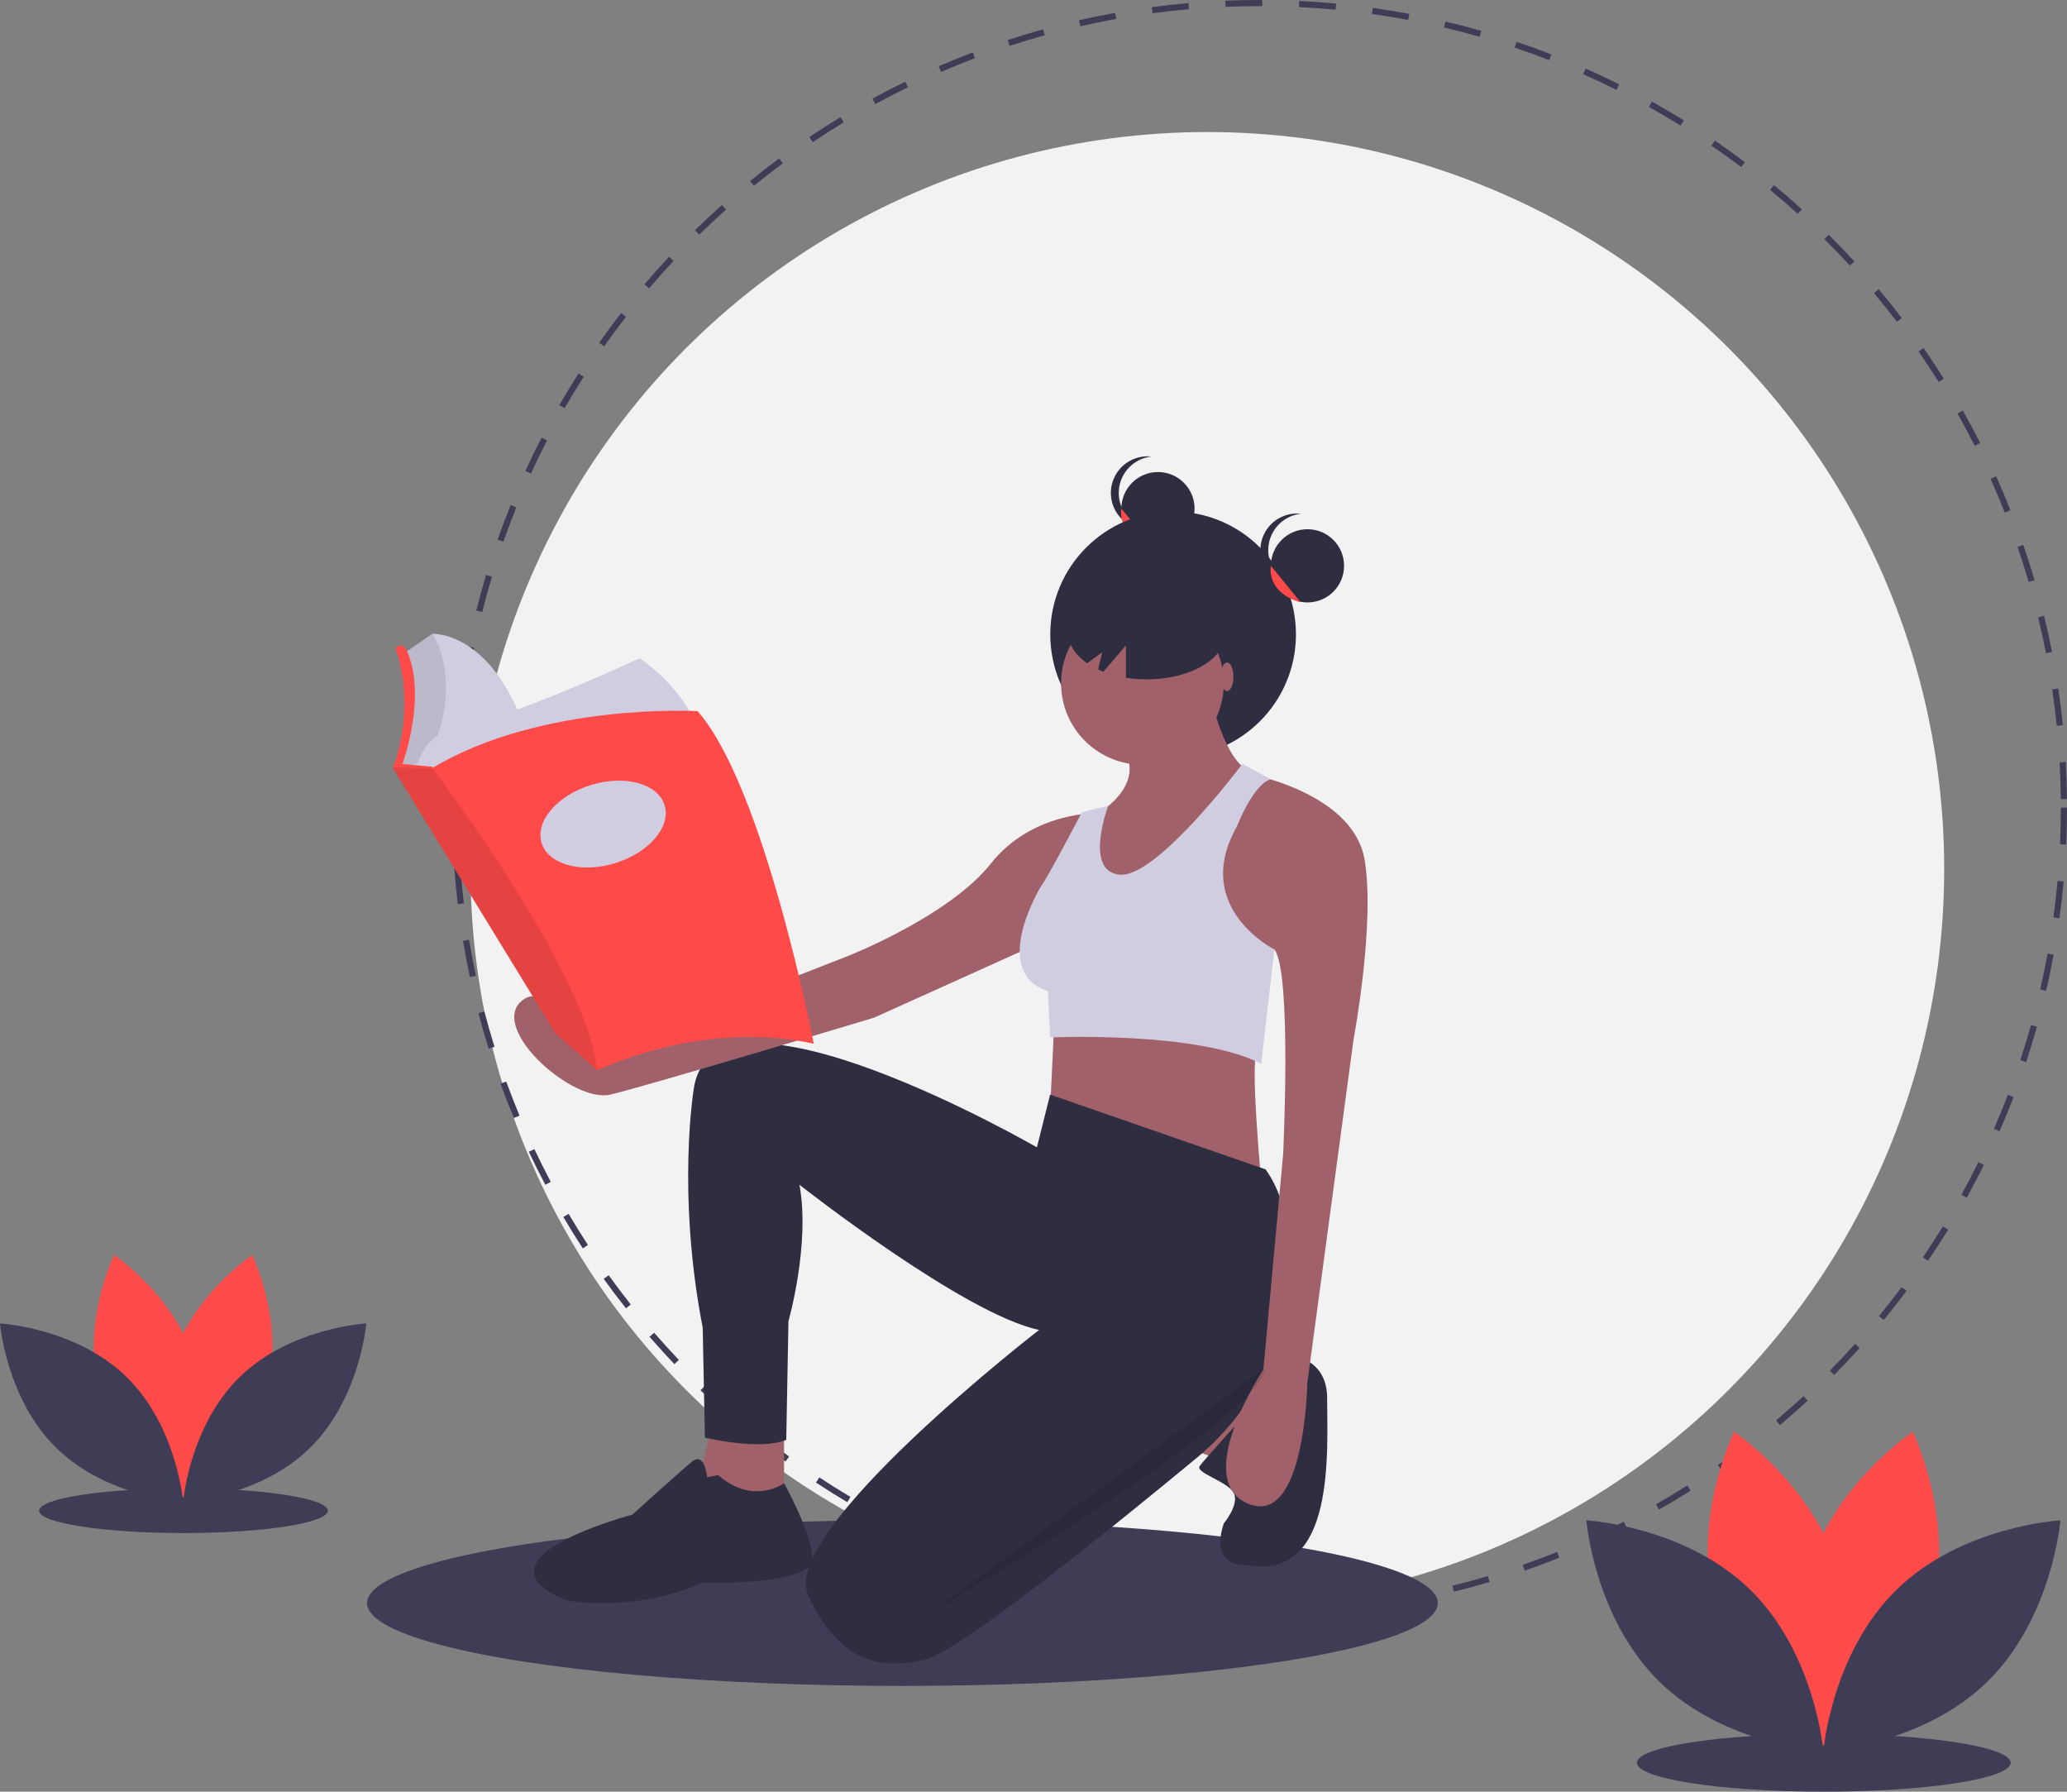 <svg id="e483d58f-078e-482f-9486-99203dd27031" data-name="Layer 1" xmlns="http://www.w3.org/2000/svg" width="940.101" height="814.729" viewBox="0 0 940.101 814.729"><rect x="0" y="0" width="940.101" height="814.729" fill="#808080" stroke="none"/><title>reading_book</title><ellipse cx="83.435" cy="686.965" rx="65.665" ry="10.161" fill="#3f3d56"/><circle cx="549.115" cy="395.175" r="335.131" fill="#f2f2f2"/><path d="M702.803,777.13c-3.874,0-7.788-.061-11.629-.181l.087-2.79c5.516.172,11.145.22,16.687.143l.038,2.793Q705.399,777.129,702.803,777.13Zm21.986-.648-.164-2.787c5.524-.326,11.119-.784,16.63-1.361l.292,2.776C735.994,775.693,730.357,776.155,724.789,776.482Zm-50.403-.435c-5.571-.427-11.2-.986-16.732-1.665l.341-2.771c5.49.672,11.076,1.229,16.604,1.651Zm83.837-3.071-.419-2.76c5.489-.833,11.02-1.8,16.435-2.876l.544,2.738C769.326,771.163,763.754,772.138,758.223,772.976Zm-117.205-1.021c-5.503-.933-11.058-2.005-16.51-3.188l.593-2.73c5.41,1.175,10.922,2.239,16.384,3.164Zm150.178-5.532-.671-2.711c5.388-1.332,10.806-2.805,16.103-4.376l.794,2.678C802.084,763.597,796.625,765.081,791.196,766.423Zm-183.032-1.601c-5.398-1.436-10.83-3.015-16.146-4.696l.841-2.662c5.275,1.668,10.666,3.235,16.022,4.658Zm215.263-7.961-.916-2.637c5.228-1.818,10.486-3.783,15.632-5.842l1.036,2.594C833.996,753.049,828.697,755.029,823.427,756.861Zm-247.362-2.187c-5.243-1.927-10.518-4.006-15.678-6.18l1.084-2.575c5.121,2.157,10.355,4.221,15.558,6.134Zm278.542-10.289-1.156-2.542c5.021-2.281,10.068-4.717,15-7.238L869.722,737.092C864.751,739.632,859.666,742.086,854.607,744.385ZM545.016,741.6c-5.039-2.401-10.098-4.955-15.033-7.593l1.316-2.463c4.898,2.617,9.917,5.152,14.918,7.536Zm339.472-12.49-1.383-2.425c4.815-2.748,9.622-5.636,14.284-8.586l1.492,2.359C894.183,723.432,889.341,726.344,884.488,729.111Zm-369.169-3.376c-4.793-2.851-9.593-5.858-14.266-8.936l1.537-2.332c4.636,3.055,9.4,6.038,14.157,8.868Zm397.548-14.577-1.598-2.288c4.534-3.168,9.059-6.486,13.448-9.859l1.702,2.215C921.996,704.623,917.436,707.966,912.866,711.157Zm-425.652-3.933c-4.508-3.274-9.01-6.704-13.384-10.196l1.743-2.182c4.34,3.465,8.809,6.869,13.282,10.117Zm452.291-16.541-1.8-2.135c4.226-3.566,8.431-7.282,12.502-11.046l1.895,2.051C948.002,683.345,943.764,687.09,939.505,690.683ZM460.928,686.235c-4.198-3.676-8.369-7.5-12.396-11.366l1.934-2.015c3.997,3.837,8.136,7.632,12.301,11.281Zm503.256-18.378-1.988-1.961c3.896-3.948,7.75-8.033,11.452-12.142l2.075,1.868C971.992,659.763,968.109,663.879,964.183,667.857Zm-527.514-4.904c-3.852-4.05-7.656-8.236-11.306-12.442l2.11-1.83c3.623,4.174,7.397,8.328,11.22,12.346Zm550.023-20.08-2.157-1.773c3.52-4.283,6.985-8.703,10.302-13.139l2.236,1.672C993.732,634.104,990.24,638.559,986.693,642.873Zm-572.055-5.302c-3.459-4.37-6.865-8.883-10.123-13.412l2.266-1.631c3.234,4.493,6.614,8.971,10.047,13.311ZM1006.841,615.932l-2.31-1.568c3.115-4.586,6.165-9.306,9.066-14.031l2.381,1.462C1013.052,606.555,1009.979,611.312,1006.841,615.932Zm-611.824-5.626c-3.043-4.665-6.021-9.465-8.853-14.271l2.405-1.418c2.81,4.769,5.766,9.533,8.786,14.162ZM1024.457,587.25l-2.444-1.35c2.681-4.852,5.285-9.835,7.744-14.811l2.504,1.238C1029.784,577.34,1027.158,582.361,1024.457,587.25Zm-646.482-5.872c-2.605-4.923-5.13-9.974-7.506-15.011l2.525-1.192c2.358,4.999,4.864,10.012,7.449,14.897Zm661.396-24.319-2.558-1.121c2.225-5.082,4.362-10.287,6.352-15.469l2.607,1.001C1043.767,546.692,1041.613,551.937,1039.371,557.059Zm-675.71-6.026c-2.141-5.138-4.191-10.395-6.093-15.626l2.625-.955c1.887,5.191,3.922,10.407,6.046,15.506Zm687.787-25.436-2.651-.878c1.743-5.251,3.387-10.619,4.887-15.955l2.689.755C1054.861,514.896,1053.202,520.306,1051.447,525.597Zm-699.26-6.12c-1.662-5.322-3.223-10.759-4.641-16.162l2.701-.709c1.407,5.362,2.956,10.758,4.605,16.039Zm708.362-26.245-2.72-.633c1.25-5.382,2.393-10.879,3.398-16.335l2.746.505C1062.962,482.268,1061.81,487.806,1060.55,493.232Zm-716.892-6.276c-1.165-5.455-2.219-11.011-3.132-16.519l2.755-.458c.908,5.467,1.953,10.981,3.109,16.394Zm722.978-26.788-2.768-.379c.751-5.47,1.385-11.047,1.886-16.578l2.782.251C1068.031,449.037,1067.391,454.657,1066.636,460.169Zm-728.482-6.376c-.659-5.528-1.199-11.159-1.608-16.735l2.786-.205c.404,5.535.942,11.122,1.595,16.609Zm731.518-27.103-2.79-.125c.248-5.534.375-11.146.375-16.682h2.793C1070.05,415.46,1069.923,421.115,1069.673,426.69Zm-733.972-6.426c-.095-3.424-.144-6.918-.145-10.381q0-3.224.055-6.435l2.793.049q-.055,3.187-.055,6.386c.001,3.438.049,6.906.143,10.305Zm731.537-14.277c-.057-5.537-.243-11.149-.55-16.682l2.787-.155c.31,5.575.496,11.229.555,16.807ZM339.067,386.824l-2.787-.175c.348-5.58.83-11.216,1.429-16.752l2.776.301C339.889,375.693,339.413,381.286,339.067,386.824Zm726.315-14.152c-.558-5.506-1.252-11.076-2.062-16.558l2.763-.408c.815,5.523,1.515,11.136,2.078,16.684ZM342.659,353.656l-2.76-.427c.856-5.525,1.85-11.093,2.955-16.553l2.737.554C344.495,342.648,343.508,348.174,342.659,353.656Zm717.842-13.986c-1.065-5.448-2.266-10.932-3.573-16.299l2.714-.66c1.316,5.408,2.527,10.934,3.6,16.423ZM349.274,320.957l-2.709-.679c1.356-5.409,2.858-10.863,4.465-16.211l2.674.803C352.11,310.178,350.62,315.59,349.274,320.957Zm703.334-13.703c-1.557-5.318-3.259-10.666-5.058-15.9l2.64-.908c1.814,5.274,3.529,10.665,5.099,16.023Zm-693.72-18.293-2.635-.926c1.856-5.279,3.86-10.584,5.956-15.767l2.59,1.047C362.718,278.458,360.729,283.723,358.888,288.961Zm682.875-13.258c-2.037-5.14-4.219-10.298-6.486-15.332l2.547-1.147c2.284,5.073,4.482,10.27,6.535,15.449ZM371.423,257.965l-2.538-1.166c2.333-5.08,4.815-10.174,7.379-15.14L378.745,242.94C376.201,247.869,373.737,252.924,371.423,257.965Zm656.672-12.617c-2.5-4.93-5.148-9.871-7.871-14.682l2.43-1.376c2.745,4.849,5.412,9.827,7.931,14.796Zm-641.344-17.077-2.42-1.394c2.786-4.838,5.724-9.68,8.733-14.391l2.354,1.503C392.431,218.665,389.515,223.471,386.751,228.271Zm624.937-11.918c-2.951-4.698-6.041-9.378-9.184-13.911l2.294-1.591c3.168,4.568,6.282,9.283,9.255,14.017ZM404.726,200.122l-2.283-1.609c3.22-4.566,6.586-9.117,10.007-13.527L414.657,186.697C411.262,191.074,407.921,195.591,404.726,200.122ZM992.69,188.962c-3.365-4.408-6.87-8.79-10.42-13.024l2.141-1.794c3.575,4.267,7.107,8.682,10.499,13.123ZM425.188,173.743l-2.126-1.811c3.613-4.244,7.379-8.468,11.192-12.554l2.041,1.905C432.511,165.339,428.774,169.531,425.188,173.743Zm546.081-10.345c-3.751-4.083-7.643-8.131-11.565-12.028l1.969-1.981c3.952,3.928,7.872,8.005,11.652,12.119ZM447.955,149.345l-1.953-1.996c3.993-3.907,8.126-7.769,12.282-11.48l1.86,2.084C456.02,141.635,451.919,145.468,447.955,149.345Zm499.649-9.467c-4.111-3.729-8.356-7.407-12.616-10.931l1.781-2.152c4.291,3.551,8.569,7.257,12.712,11.014ZM472.836,127.127l-1.763-2.165c4.319-3.518,8.783-6.987,13.268-10.311l1.664,2.243C481.554,120.193,477.123,123.636,472.836,127.127Zm449.049-8.528c-4.436-3.34-9-6.618-13.566-9.741l1.576-2.305c4.601,3.147,9.199,6.449,13.669,9.815ZM499.622,107.274l-1.559-2.317c4.623-3.11,9.382-6.156,14.146-9.055L513.66,98.289C508.933,101.165,504.21,104.188,499.622,107.274Zm394.699-7.528c-4.72-2.921-9.566-5.768-14.404-8.464l1.358-2.44c4.876,2.716,9.76,5.586,14.516,8.528Zm-366.23-9.789-1.34-2.45c4.891-2.676,9.906-5.273,14.905-7.718l1.227,2.509C537.921,84.724,532.945,87.301,528.091,89.957Zm337.044-6.471c-4.969-2.476-10.06-4.868-15.13-7.109l1.129-2.554c5.11,2.258,10.24,4.668,15.247,7.163ZM558.004,75.326l-1.11-2.562c5.111-2.215,10.339-4.34,15.539-6.315l.991,2.611C568.264,71.019,563.076,73.127,558.004,75.326Zm276.555-5.354c-5.171-2.005-10.463-3.918-15.731-5.686l.889-2.648c5.307,1.782,10.641,3.709,15.851,5.731ZM589.155,63.497l-.87-2.654c5.307-1.74,10.722-3.378,16.094-4.868l.747,2.69C599.795,60.144,594.422,61.77,589.155,63.497Zm213.734-4.152c-5.326-1.518-10.759-2.933-16.147-4.203l.641-2.718c5.43,1.28,10.904,2.705,16.272,4.234ZM621.302,54.575l-.622-2.723c5.441-1.243,10.984-2.375,16.473-3.365l.496,2.748C632.201,52.218,626.702,53.342,621.302,54.575Zm149.116-2.886C764.98,50.668,759.441,49.76,753.954,48.989l.387-2.765c5.53.777,11.112,1.692,16.593,2.72ZM654.134,48.65l-.37-2.768c5.528-.738,11.151-1.358,16.71-1.842l.243,2.782C665.2,47.303,659.622,47.918,654.134,48.65Zm83.247-1.602c-5.501-.518-11.1-.918-16.643-1.186l.136-2.79c5.584.271,11.226.673,16.769,1.195Zm-50.011-1.298-.117-2.79c5.133-.214,10.364-.323,15.55-.325l1.264.002-.008,2.793-1.256-.002C697.657,45.43,692.464,45.538,687.371,45.75Z" transform="translate(-129.95 -42.636)" fill="#3f3d56"/><path d="M251.37,675.376c-8.382,30.986-37.093,50.176-37.093,50.176s-15.121-31.047-6.738-62.033,37.093-50.176,37.093-50.176S259.752,644.39,251.37,675.376Z" transform="translate(-129.95 -42.636)" fill="#fe4a49"/><path d="M175.116,675.376c8.382,30.986,37.093,50.176,37.093,50.176s15.121-31.047,6.738-62.033-37.093-50.176-37.093-50.176S166.734,644.39,175.116,675.376Z" transform="translate(-129.95 -42.636)" fill="#fe4a49"/><path d="M187.433,668.717c23.001,22.39,25.81,56.81,25.81,56.81s-34.482-1.883-57.483-24.273-25.81-56.81-25.81-56.81S164.432,646.326,187.433,668.717Z" transform="translate(-129.95 -42.636)" fill="#3f3d56"/><path d="M239.053,668.717c-23.001,22.39-25.81,56.81-25.81,56.81s34.482-1.883,57.483-24.273,25.81-56.81,25.81-56.81S262.054,646.326,239.053,668.717Z" transform="translate(-129.95 -42.636)" fill="#3f3d56"/><ellipse cx="829.477" cy="801.577" rx="84.991" ry="13.151" fill="#3f3d56"/><path d="M1008.591,774.029c-10.849,40.105-48.01,64.943-48.01,64.943s-19.571-40.185-8.722-80.29,48.01-64.943,48.01-64.943S1019.441,733.925,1008.591,774.029Z" transform="translate(-129.95 -42.636)" fill="#fe4a49"/><path d="M909.895,774.029c10.849,40.105,48.01,64.943,48.01,64.943s19.571-40.185,8.722-80.29-48.01-64.943-48.01-64.943S899.046,733.925,909.895,774.029Z" transform="translate(-129.95 -42.636)" fill="#fe4a49"/><path d="M925.837,765.41c29.77,28.98,33.406,73.529,33.406,73.529s-44.631-2.437-74.401-31.417-33.406-73.529-33.406-73.529S896.067,736.43,925.837,765.41Z" transform="translate(-129.95 -42.636)" fill="#3f3d56"/><path d="M992.649,765.41c-29.77,28.98-33.406,73.529-33.406,73.529s44.631-2.437,74.401-31.417,33.406-73.529,33.406-73.529S1022.42,736.43,992.649,765.41Z" transform="translate(-129.95 -42.636)" fill="#3f3d56"/><ellipse cx="410.435" cy="728.965" rx="243.5" ry="37.679" fill="#3f3d56"/><circle cx="526.664" cy="231.297" r="16.643" fill="#2f2e41"/><path d="M638.782,266.8A16.642,16.642,0,0,1,653.642,250.255a16.643,16.643,0,1,0,0,33.089A16.642,16.642,0,0,1,638.782,266.8Z" transform="translate(-129.95 -42.636)" fill="#2f2e41"/><path d="M639.971,273.932s-2.585,11.888,13.567,16.643" transform="translate(-129.95 -42.636)" fill="#fe4a49"/><circle cx="533.547" cy="288.47" r="55.872" fill="#2f2e41"/><path d="M609.55,505.383l-2,42,96,32s-5-53-2-58Z" transform="translate(-129.95 -42.636)" fill="#a0616a"/><polygon points="323.601 649.747 314.601 684.747 356.601 684.747 356.601 649.747 323.601 649.747" fill="#a0616a"/><polygon points="541.601 659.052 560.601 665.747 570.601 640.639 553.601 627.247 541.601 659.052" fill="#a0616a"/><path d="M705.219,658.105s28.332-3.722,28.332,20.278,4,83-36,76c0,0-18,2-11-19,0,0,7.126-8.543,4.563-13.771s-17.563-9.229-15.563-12.229,24-27,24-27Z" transform="translate(-129.95 -42.636)" fill="#2f2e41"/><path d="M705.55,574.383l-98-34-6,24s-147-85-156-27c0,0-8,47,4,109l1,50s25,6,37,1l1-54s10-35,5-62c0,0,75,59,109,66,0,0-119,92-105,121s31,34,53,29c15.161-3.446,83.035-58.18,123.771-91.878,28.171-23.304,44.168-58.494,42.162-94.999C715.754,597.24,712.693,584.383,705.55,574.383Z" transform="translate(-129.95 -42.636)" fill="#2f2e41"/><path d="M451.55,714.383s-1-12-7-7-27,24-27,24-76,20-30,39c0,0,30,6,62-8,0,0,51.111,1.464,50.056-11.268s-13.056-33.996-13.056-33.996-14,10.264-30-3.736Z" transform="translate(-129.95 -42.636)" fill="#2f2e41"/><circle cx="519.601" cy="310.747" r="37" fill="#a0616a"/><path d="M679.55,355.383s6,30,17,37l-61,72-23-22,17-30s19-11,13-26Z" transform="translate(-129.95 -42.636)" fill="#a0616a"/><path d="M701.55,395.383s44,9,49,38-5,82-5,82l-21,156s-1,66-27,55,7-61,7-61l9-98s4-83-4-93l-32-10S684.55,398.383,701.55,395.383Z" transform="translate(-129.95 -42.636)" fill="#a0616a"/><path d="M629.55,412.383s-30-1-49,23-65,42-65,42l-115,45s-21-37-34-24,24,46,41,42,120-35,120-35l82-37Z" transform="translate(-129.95 -42.636)" fill="#a0616a"/><path d="M695,390s-38.45,51.383-55.45,50.383S634,409,634,409l-12,3s-16.45,31.383-18.45,33.383c0,0-24,39,3,48l1,21s67-3,96,12l6-52s-38-19-17-56C692.55,418.383,700,399,708,397Z" transform="translate(-129.95 -42.636)" fill="#d0cde1"/><path d="M705.05,664.883l-153,112S706.05,685.883,705.05,664.883Z" transform="translate(-129.95 -42.636)" opacity="0.1"/><path d="M651.56,309.952c-19.696,0-35.663,9.314-35.663,20.803,0,5.141,3.209,9.839,8.507,13.469l6.866-4.975-1.867,7.793c.775.359,1.566.706,2.391,1.028l10.256-11.966v14.7a59.869,59.869,0,0,0,9.51.754c19.696,0,35.663-9.314,35.663-20.803S671.257,309.952,651.56,309.952Z" transform="translate(-129.95 -42.636)" fill="#2f2e41"/><circle cx="594.664" cy="257.297" r="16.643" fill="#2f2e41"/><path d="M706.782,292.8A16.642,16.642,0,0,1,721.642,276.255a16.643,16.643,0,1,0,0,33.089A16.642,16.642,0,0,1,706.782,292.8Z" transform="translate(-129.95 -42.636)" fill="#2f2e41"/><path d="M707.971,299.932s-2.585,11.888,13.567,16.643" transform="translate(-129.95 -42.636)" fill="#fe4a49"/><ellipse cx="558.101" cy="307.747" rx="2.889" ry="6.5" fill="#a0616a"/><path d="M369.209,375.529l-43.849,10.624-.143.034-4.767,4.315-1.372,1.24-2.941-.533-5.206-.941,3.628-12.245.68-23.356-2.494-14.286,13.832-9.524S353.562,329.27,369.209,375.529Z" transform="translate(-129.95 -42.636)" fill="#d0cde1"/><path d="M325.36,386.153c-.594,1.268.651.431-.029,1.735l-6.349,2.041-2.844,1.281-5.206-.941,3.628-12.245.68-23.356-2.494-14.286,13.832-9.524S341.424,351.882,325.36,386.153Z" transform="translate(-129.95 -42.636)" opacity="0.1"/><path d="M420.911,341.968s-57.597,26.758-80.954,30.84-21.316,27.438-21.316,27.438l130.841-20.409S444.947,358.749,420.911,341.968Z" transform="translate(-129.95 -42.636)" fill="#d0cde1"/><path d="M309.797,337.433s9.977,24.263-1.134,54.423l12.925,5.896,4.989-5.896.113-.567-13.719-1.247s11.338-30.386,2.041-51.475C315.013,338.567,312.972,334.032,309.797,337.433Z" transform="translate(-129.95 -42.636)" fill="#fe4a49"/><path d="M500.05,517.255c-51.021-11.338-98.528,12.132-98.528,12.132l-.129-.116-18.919-16.891L308.55,391.742l18.028.113c50.114-29.933,120.637-25.851,120.637-25.851C477.601,400.473,500.05,517.255,500.05,517.255Z" transform="translate(-129.95 -42.636)" fill="#fe4a49"/><path d="M401.393,529.271l-18.919-16.891L308.55,391.742l18.028.113S398.429,486.753,401.393,529.271Z" transform="translate(-129.95 -42.636)" opacity="0.1"/><ellipse cx="404.244" cy="417.366" rx="29.252" ry="18.594" transform="translate(-234.566 94.251) rotate(-17.052)" fill="#d0cde1"/></svg>
